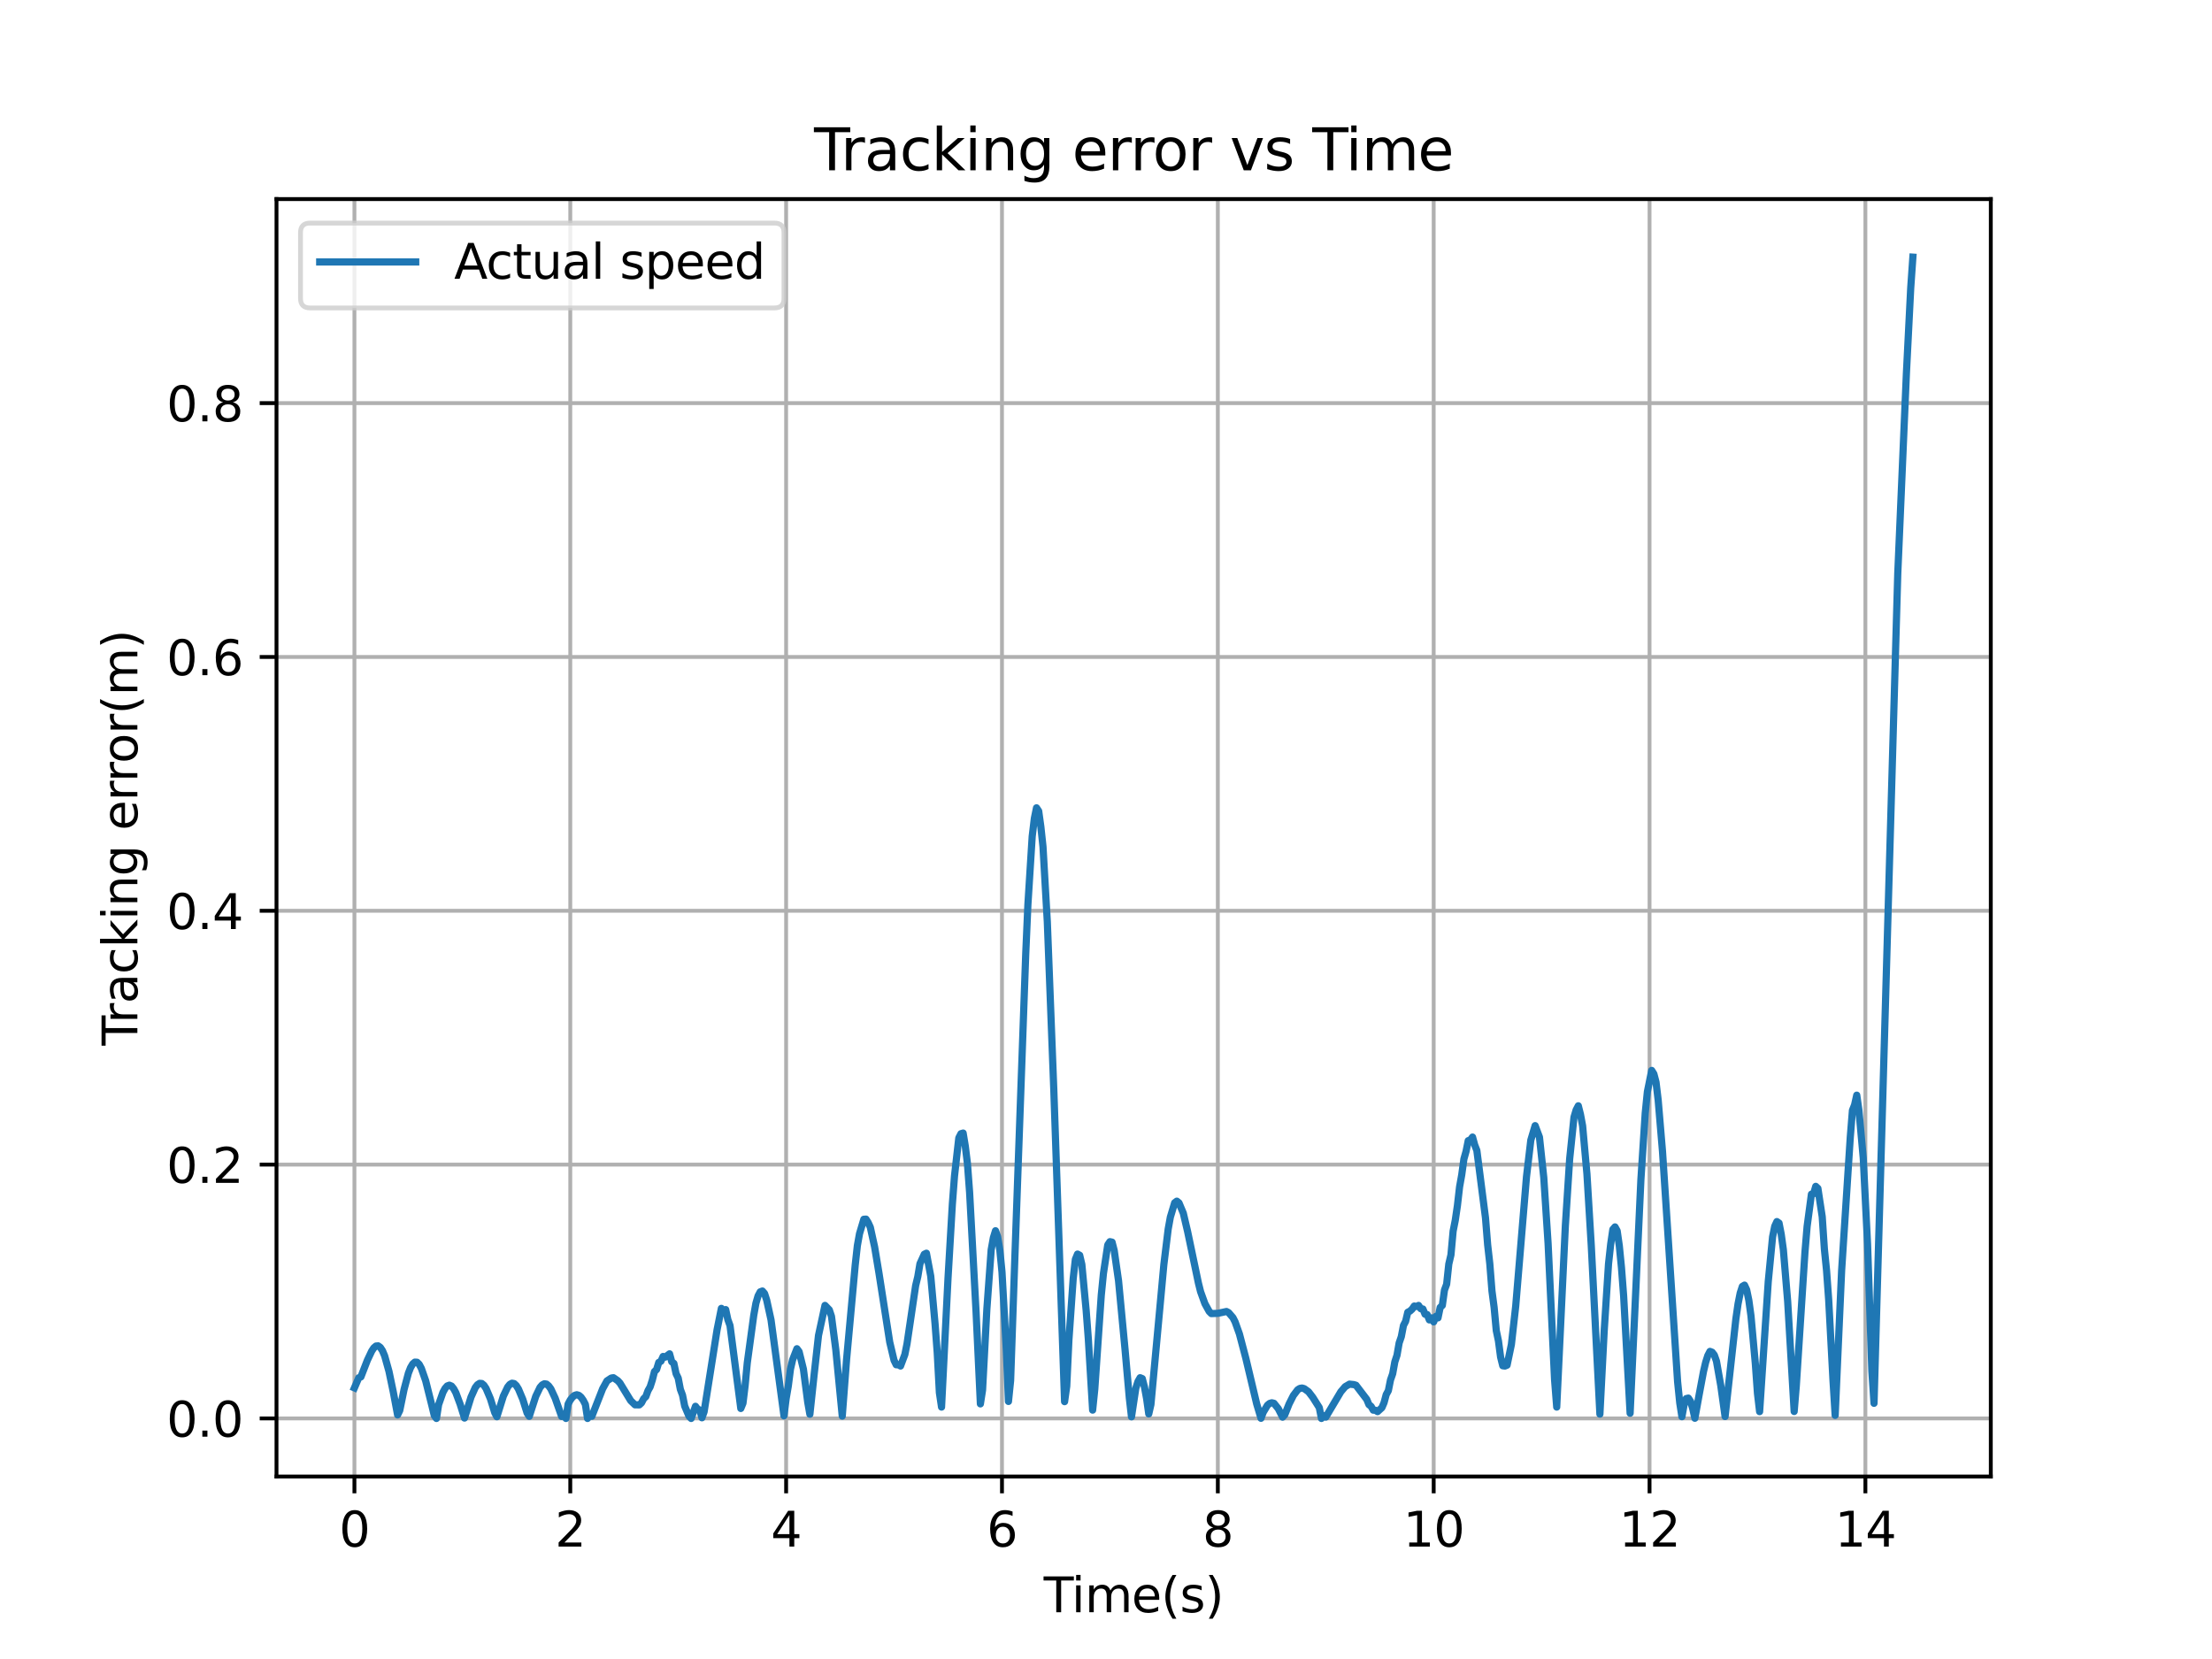 <?xml version="1.0" encoding="utf-8" standalone="no"?>
<!DOCTYPE svg PUBLIC "-//W3C//DTD SVG 1.1//EN"
  "http://www.w3.org/Graphics/SVG/1.1/DTD/svg11.dtd">
<svg xmlns:xlink="http://www.w3.org/1999/xlink" width="460.8pt" height="345.6pt" viewBox="0 0 460.8 345.6" xmlns="http://www.w3.org/2000/svg" version="1.1">
 <defs>
  <style type="text/css">*{stroke-linejoin: round; stroke-linecap: butt}</style>
 </defs>
 <g id="figure_1">
  <g id="patch_1">
   <path d="M 0 345.6 
L 460.8 345.6 
L 460.8 0 
L 0 0 
z
" style="fill: #ffffff"/>
  </g>
  <g id="axes_1">
   <g id="patch_2">
    <path d="M 57.6 307.584 
L 414.72 307.584 
L 414.72 41.472 
L 57.6 41.472 
z
" style="fill: #ffffff"/>
   </g>
   <g id="matplotlib.axis_1">
    <g id="xtick_1">
     <g id="line2d_1">
      <path d="M 73.833 307.584 
L 73.833 41.472 
" clip-path="url(#p3c7669016d)" style="fill: none; stroke: #b0b0b0; stroke-width: 0.8; stroke-linecap: square"/>
     </g>
     <g id="line2d_2">
      <defs>
       <path id="mb110197c6a" d="M 0 0 
L 0 3.5 
" style="stroke: #000000; stroke-width: 0.8"/>
      </defs>
      <g>
       <use xlink:href="#mb110197c6a" x="73.833" y="307.584" style="stroke: #000000; stroke-width: 0.8"/>
      </g>
     </g>
     <g id="text_1">
      <!-- 0 -->
      <g transform="translate(70.651 322.182) scale(0.1 -0.1)">
       <defs>
        <path id="DejaVuSans-30" d="M 2034 4250 
Q 1547 4250 1301 3770 
Q 1056 3291 1056 2328 
Q 1056 1369 1301 889 
Q 1547 409 2034 409 
Q 2525 409 2770 889 
Q 3016 1369 3016 2328 
Q 3016 3291 2770 3770 
Q 2525 4250 2034 4250 
z
M 2034 4750 
Q 2819 4750 3233 4129 
Q 3647 3509 3647 2328 
Q 3647 1150 3233 529 
Q 2819 -91 2034 -91 
Q 1250 -91 836 529 
Q 422 1150 422 2328 
Q 422 3509 836 4129 
Q 1250 4750 2034 4750 
z
" transform="scale(0.016)"/>
       </defs>
       <use xlink:href="#DejaVuSans-30"/>
      </g>
     </g>
    </g>
    <g id="xtick_2">
     <g id="line2d_3">
      <path d="M 118.799 307.584 
L 118.799 41.472 
" clip-path="url(#p3c7669016d)" style="fill: none; stroke: #b0b0b0; stroke-width: 0.8; stroke-linecap: square"/>
     </g>
     <g id="line2d_4">
      <g>
       <use xlink:href="#mb110197c6a" x="118.799" y="307.584" style="stroke: #000000; stroke-width: 0.8"/>
      </g>
     </g>
     <g id="text_2">
      <!-- 2 -->
      <g transform="translate(115.617 322.182) scale(0.1 -0.1)">
       <defs>
        <path id="DejaVuSans-32" d="M 1228 531 
L 3431 531 
L 3431 0 
L 469 0 
L 469 531 
Q 828 903 1448 1529 
Q 2069 2156 2228 2338 
Q 2531 2678 2651 2914 
Q 2772 3150 2772 3378 
Q 2772 3750 2511 3984 
Q 2250 4219 1831 4219 
Q 1534 4219 1204 4116 
Q 875 4013 500 3803 
L 500 4441 
Q 881 4594 1212 4672 
Q 1544 4750 1819 4750 
Q 2544 4750 2975 4387 
Q 3406 4025 3406 3419 
Q 3406 3131 3298 2873 
Q 3191 2616 2906 2266 
Q 2828 2175 2409 1742 
Q 1991 1309 1228 531 
z
" transform="scale(0.016)"/>
       </defs>
       <use xlink:href="#DejaVuSans-32"/>
      </g>
     </g>
    </g>
    <g id="xtick_3">
     <g id="line2d_5">
      <path d="M 163.765 307.584 
L 163.765 41.472 
" clip-path="url(#p3c7669016d)" style="fill: none; stroke: #b0b0b0; stroke-width: 0.8; stroke-linecap: square"/>
     </g>
     <g id="line2d_6">
      <g>
       <use xlink:href="#mb110197c6a" x="163.765" y="307.584" style="stroke: #000000; stroke-width: 0.8"/>
      </g>
     </g>
     <g id="text_3">
      <!-- 4 -->
      <g transform="translate(160.583 322.182) scale(0.1 -0.1)">
       <defs>
        <path id="DejaVuSans-34" d="M 2419 4116 
L 825 1625 
L 2419 1625 
L 2419 4116 
z
M 2253 4666 
L 3047 4666 
L 3047 1625 
L 3713 1625 
L 3713 1100 
L 3047 1100 
L 3047 0 
L 2419 0 
L 2419 1100 
L 313 1100 
L 313 1709 
L 2253 4666 
z
" transform="scale(0.016)"/>
       </defs>
       <use xlink:href="#DejaVuSans-34"/>
      </g>
     </g>
    </g>
    <g id="xtick_4">
     <g id="line2d_7">
      <path d="M 208.731 307.584 
L 208.731 41.472 
" clip-path="url(#p3c7669016d)" style="fill: none; stroke: #b0b0b0; stroke-width: 0.8; stroke-linecap: square"/>
     </g>
     <g id="line2d_8">
      <g>
       <use xlink:href="#mb110197c6a" x="208.731" y="307.584" style="stroke: #000000; stroke-width: 0.8"/>
      </g>
     </g>
     <g id="text_4">
      <!-- 6 -->
      <g transform="translate(205.549 322.182) scale(0.1 -0.1)">
       <defs>
        <path id="DejaVuSans-36" d="M 2113 2584 
Q 1688 2584 1439 2293 
Q 1191 2003 1191 1497 
Q 1191 994 1439 701 
Q 1688 409 2113 409 
Q 2538 409 2786 701 
Q 3034 994 3034 1497 
Q 3034 2003 2786 2293 
Q 2538 2584 2113 2584 
z
M 3366 4563 
L 3366 3988 
Q 3128 4100 2886 4159 
Q 2644 4219 2406 4219 
Q 1781 4219 1451 3797 
Q 1122 3375 1075 2522 
Q 1259 2794 1537 2939 
Q 1816 3084 2150 3084 
Q 2853 3084 3261 2657 
Q 3669 2231 3669 1497 
Q 3669 778 3244 343 
Q 2819 -91 2113 -91 
Q 1303 -91 875 529 
Q 447 1150 447 2328 
Q 447 3434 972 4092 
Q 1497 4750 2381 4750 
Q 2619 4750 2861 4703 
Q 3103 4656 3366 4563 
z
" transform="scale(0.016)"/>
       </defs>
       <use xlink:href="#DejaVuSans-36"/>
      </g>
     </g>
    </g>
    <g id="xtick_5">
     <g id="line2d_9">
      <path d="M 253.697 307.584 
L 253.697 41.472 
" clip-path="url(#p3c7669016d)" style="fill: none; stroke: #b0b0b0; stroke-width: 0.8; stroke-linecap: square"/>
     </g>
     <g id="line2d_10">
      <g>
       <use xlink:href="#mb110197c6a" x="253.697" y="307.584" style="stroke: #000000; stroke-width: 0.8"/>
      </g>
     </g>
     <g id="text_5">
      <!-- 8 -->
      <g transform="translate(250.515 322.182) scale(0.1 -0.1)">
       <defs>
        <path id="DejaVuSans-38" d="M 2034 2216 
Q 1584 2216 1326 1975 
Q 1069 1734 1069 1313 
Q 1069 891 1326 650 
Q 1584 409 2034 409 
Q 2484 409 2743 651 
Q 3003 894 3003 1313 
Q 3003 1734 2745 1975 
Q 2488 2216 2034 2216 
z
M 1403 2484 
Q 997 2584 770 2862 
Q 544 3141 544 3541 
Q 544 4100 942 4425 
Q 1341 4750 2034 4750 
Q 2731 4750 3128 4425 
Q 3525 4100 3525 3541 
Q 3525 3141 3298 2862 
Q 3072 2584 2669 2484 
Q 3125 2378 3379 2068 
Q 3634 1759 3634 1313 
Q 3634 634 3220 271 
Q 2806 -91 2034 -91 
Q 1263 -91 848 271 
Q 434 634 434 1313 
Q 434 1759 690 2068 
Q 947 2378 1403 2484 
z
M 1172 3481 
Q 1172 3119 1398 2916 
Q 1625 2713 2034 2713 
Q 2441 2713 2670 2916 
Q 2900 3119 2900 3481 
Q 2900 3844 2670 4047 
Q 2441 4250 2034 4250 
Q 1625 4250 1398 4047 
Q 1172 3844 1172 3481 
z
" transform="scale(0.016)"/>
       </defs>
       <use xlink:href="#DejaVuSans-38"/>
      </g>
     </g>
    </g>
    <g id="xtick_6">
     <g id="line2d_11">
      <path d="M 298.663 307.584 
L 298.663 41.472 
" clip-path="url(#p3c7669016d)" style="fill: none; stroke: #b0b0b0; stroke-width: 0.8; stroke-linecap: square"/>
     </g>
     <g id="line2d_12">
      <g>
       <use xlink:href="#mb110197c6a" x="298.663" y="307.584" style="stroke: #000000; stroke-width: 0.8"/>
      </g>
     </g>
     <g id="text_6">
      <!-- 10 -->
      <g transform="translate(292.3 322.182) scale(0.1 -0.1)">
       <defs>
        <path id="DejaVuSans-31" d="M 794 531 
L 1825 531 
L 1825 4091 
L 703 3866 
L 703 4441 
L 1819 4666 
L 2450 4666 
L 2450 531 
L 3481 531 
L 3481 0 
L 794 0 
L 794 531 
z
" transform="scale(0.016)"/>
       </defs>
       <use xlink:href="#DejaVuSans-31"/>
       <use xlink:href="#DejaVuSans-30" x="63.623"/>
      </g>
     </g>
    </g>
    <g id="xtick_7">
     <g id="line2d_13">
      <path d="M 343.629 307.584 
L 343.629 41.472 
" clip-path="url(#p3c7669016d)" style="fill: none; stroke: #b0b0b0; stroke-width: 0.8; stroke-linecap: square"/>
     </g>
     <g id="line2d_14">
      <g>
       <use xlink:href="#mb110197c6a" x="343.629" y="307.584" style="stroke: #000000; stroke-width: 0.8"/>
      </g>
     </g>
     <g id="text_7">
      <!-- 12 -->
      <g transform="translate(337.266 322.182) scale(0.1 -0.1)">
       <use xlink:href="#DejaVuSans-31"/>
       <use xlink:href="#DejaVuSans-32" x="63.623"/>
      </g>
     </g>
    </g>
    <g id="xtick_8">
     <g id="line2d_15">
      <path d="M 388.595 307.584 
L 388.595 41.472 
" clip-path="url(#p3c7669016d)" style="fill: none; stroke: #b0b0b0; stroke-width: 0.8; stroke-linecap: square"/>
     </g>
     <g id="line2d_16">
      <g>
       <use xlink:href="#mb110197c6a" x="388.595" y="307.584" style="stroke: #000000; stroke-width: 0.8"/>
      </g>
     </g>
     <g id="text_8">
      <!-- 14 -->
      <g transform="translate(382.232 322.182) scale(0.1 -0.1)">
       <use xlink:href="#DejaVuSans-31"/>
       <use xlink:href="#DejaVuSans-34" x="63.623"/>
      </g>
     </g>
    </g>
    <g id="text_9">
     <!-- Time(s) -->
     <g transform="translate(217.42 335.861) scale(0.1 -0.1)">
      <defs>
       <path id="DejaVuSans-54" d="M -19 4666 
L 3928 4666 
L 3928 4134 
L 2272 4134 
L 2272 0 
L 1638 0 
L 1638 4134 
L -19 4134 
L -19 4666 
z
" transform="scale(0.016)"/>
       <path id="DejaVuSans-69" d="M 603 3500 
L 1178 3500 
L 1178 0 
L 603 0 
L 603 3500 
z
M 603 4863 
L 1178 4863 
L 1178 4134 
L 603 4134 
L 603 4863 
z
" transform="scale(0.016)"/>
       <path id="DejaVuSans-6d" d="M 3328 2828 
Q 3544 3216 3844 3400 
Q 4144 3584 4550 3584 
Q 5097 3584 5394 3201 
Q 5691 2819 5691 2113 
L 5691 0 
L 5113 0 
L 5113 2094 
Q 5113 2597 4934 2840 
Q 4756 3084 4391 3084 
Q 3944 3084 3684 2787 
Q 3425 2491 3425 1978 
L 3425 0 
L 2847 0 
L 2847 2094 
Q 2847 2600 2669 2842 
Q 2491 3084 2119 3084 
Q 1678 3084 1418 2786 
Q 1159 2488 1159 1978 
L 1159 0 
L 581 0 
L 581 3500 
L 1159 3500 
L 1159 2956 
Q 1356 3278 1631 3431 
Q 1906 3584 2284 3584 
Q 2666 3584 2933 3390 
Q 3200 3197 3328 2828 
z
" transform="scale(0.016)"/>
       <path id="DejaVuSans-65" d="M 3597 1894 
L 3597 1613 
L 953 1613 
Q 991 1019 1311 708 
Q 1631 397 2203 397 
Q 2534 397 2845 478 
Q 3156 559 3463 722 
L 3463 178 
Q 3153 47 2828 -22 
Q 2503 -91 2169 -91 
Q 1331 -91 842 396 
Q 353 884 353 1716 
Q 353 2575 817 3079 
Q 1281 3584 2069 3584 
Q 2775 3584 3186 3129 
Q 3597 2675 3597 1894 
z
M 3022 2063 
Q 3016 2534 2758 2815 
Q 2500 3097 2075 3097 
Q 1594 3097 1305 2825 
Q 1016 2553 972 2059 
L 3022 2063 
z
" transform="scale(0.016)"/>
       <path id="DejaVuSans-28" d="M 1984 4856 
Q 1566 4138 1362 3434 
Q 1159 2731 1159 2009 
Q 1159 1288 1364 580 
Q 1569 -128 1984 -844 
L 1484 -844 
Q 1016 -109 783 600 
Q 550 1309 550 2009 
Q 550 2706 781 3412 
Q 1013 4119 1484 4856 
L 1984 4856 
z
" transform="scale(0.016)"/>
       <path id="DejaVuSans-73" d="M 2834 3397 
L 2834 2853 
Q 2591 2978 2328 3040 
Q 2066 3103 1784 3103 
Q 1356 3103 1142 2972 
Q 928 2841 928 2578 
Q 928 2378 1081 2264 
Q 1234 2150 1697 2047 
L 1894 2003 
Q 2506 1872 2764 1633 
Q 3022 1394 3022 966 
Q 3022 478 2636 193 
Q 2250 -91 1575 -91 
Q 1294 -91 989 -36 
Q 684 19 347 128 
L 347 722 
Q 666 556 975 473 
Q 1284 391 1588 391 
Q 1994 391 2212 530 
Q 2431 669 2431 922 
Q 2431 1156 2273 1281 
Q 2116 1406 1581 1522 
L 1381 1569 
Q 847 1681 609 1914 
Q 372 2147 372 2553 
Q 372 3047 722 3315 
Q 1072 3584 1716 3584 
Q 2034 3584 2315 3537 
Q 2597 3491 2834 3397 
z
" transform="scale(0.016)"/>
       <path id="DejaVuSans-29" d="M 513 4856 
L 1013 4856 
Q 1481 4119 1714 3412 
Q 1947 2706 1947 2009 
Q 1947 1309 1714 600 
Q 1481 -109 1013 -844 
L 513 -844 
Q 928 -128 1133 580 
Q 1338 1288 1338 2009 
Q 1338 2731 1133 3434 
Q 928 4138 513 4856 
z
" transform="scale(0.016)"/>
      </defs>
      <use xlink:href="#DejaVuSans-54"/>
      <use xlink:href="#DejaVuSans-69" x="57.959"/>
      <use xlink:href="#DejaVuSans-6d" x="85.742"/>
      <use xlink:href="#DejaVuSans-65" x="183.154"/>
      <use xlink:href="#DejaVuSans-28" x="244.678"/>
      <use xlink:href="#DejaVuSans-73" x="283.691"/>
      <use xlink:href="#DejaVuSans-29" x="335.791"/>
     </g>
    </g>
   </g>
   <g id="matplotlib.axis_2">
    <g id="ytick_1">
     <g id="line2d_17">
      <path d="M 57.6 295.488 
L 414.72 295.488 
" clip-path="url(#p3c7669016d)" style="fill: none; stroke: #b0b0b0; stroke-width: 0.8; stroke-linecap: square"/>
     </g>
     <g id="line2d_18">
      <defs>
       <path id="m7c629500cd" d="M 0 0 
L -3.5 0 
" style="stroke: #000000; stroke-width: 0.8"/>
      </defs>
      <g>
       <use xlink:href="#m7c629500cd" x="57.6" y="295.488" style="stroke: #000000; stroke-width: 0.8"/>
      </g>
     </g>
     <g id="text_10">
      <!-- 0.0 -->
      <g transform="translate(34.697 299.287) scale(0.1 -0.1)">
       <defs>
        <path id="DejaVuSans-2e" d="M 684 794 
L 1344 794 
L 1344 0 
L 684 0 
L 684 794 
z
" transform="scale(0.016)"/>
       </defs>
       <use xlink:href="#DejaVuSans-30"/>
       <use xlink:href="#DejaVuSans-2e" x="63.623"/>
       <use xlink:href="#DejaVuSans-30" x="95.41"/>
      </g>
     </g>
    </g>
    <g id="ytick_2">
     <g id="line2d_19">
      <path d="M 57.6 242.61 
L 414.72 242.61 
" clip-path="url(#p3c7669016d)" style="fill: none; stroke: #b0b0b0; stroke-width: 0.8; stroke-linecap: square"/>
     </g>
     <g id="line2d_20">
      <g>
       <use xlink:href="#m7c629500cd" x="57.6" y="242.61" style="stroke: #000000; stroke-width: 0.8"/>
      </g>
     </g>
     <g id="text_11">
      <!-- 0.2 -->
      <g transform="translate(34.697 246.409) scale(0.1 -0.1)">
       <use xlink:href="#DejaVuSans-30"/>
       <use xlink:href="#DejaVuSans-2e" x="63.623"/>
       <use xlink:href="#DejaVuSans-32" x="95.41"/>
      </g>
     </g>
    </g>
    <g id="ytick_3">
     <g id="line2d_21">
      <path d="M 57.6 189.732 
L 414.72 189.732 
" clip-path="url(#p3c7669016d)" style="fill: none; stroke: #b0b0b0; stroke-width: 0.8; stroke-linecap: square"/>
     </g>
     <g id="line2d_22">
      <g>
       <use xlink:href="#m7c629500cd" x="57.6" y="189.732" style="stroke: #000000; stroke-width: 0.8"/>
      </g>
     </g>
     <g id="text_12">
      <!-- 0.4 -->
      <g transform="translate(34.697 193.531) scale(0.1 -0.1)">
       <use xlink:href="#DejaVuSans-30"/>
       <use xlink:href="#DejaVuSans-2e" x="63.623"/>
       <use xlink:href="#DejaVuSans-34" x="95.41"/>
      </g>
     </g>
    </g>
    <g id="ytick_4">
     <g id="line2d_23">
      <path d="M 57.6 136.854 
L 414.72 136.854 
" clip-path="url(#p3c7669016d)" style="fill: none; stroke: #b0b0b0; stroke-width: 0.8; stroke-linecap: square"/>
     </g>
     <g id="line2d_24">
      <g>
       <use xlink:href="#m7c629500cd" x="57.6" y="136.854" style="stroke: #000000; stroke-width: 0.8"/>
      </g>
     </g>
     <g id="text_13">
      <!-- 0.6 -->
      <g transform="translate(34.697 140.653) scale(0.1 -0.1)">
       <use xlink:href="#DejaVuSans-30"/>
       <use xlink:href="#DejaVuSans-2e" x="63.623"/>
       <use xlink:href="#DejaVuSans-36" x="95.41"/>
      </g>
     </g>
    </g>
    <g id="ytick_5">
     <g id="line2d_25">
      <path d="M 57.6 83.976 
L 414.72 83.976 
" clip-path="url(#p3c7669016d)" style="fill: none; stroke: #b0b0b0; stroke-width: 0.8; stroke-linecap: square"/>
     </g>
     <g id="line2d_26">
      <g>
       <use xlink:href="#m7c629500cd" x="57.6" y="83.976" style="stroke: #000000; stroke-width: 0.8"/>
      </g>
     </g>
     <g id="text_14">
      <!-- 0.8 -->
      <g transform="translate(34.697 87.775) scale(0.1 -0.1)">
       <use xlink:href="#DejaVuSans-30"/>
       <use xlink:href="#DejaVuSans-2e" x="63.623"/>
       <use xlink:href="#DejaVuSans-38" x="95.41"/>
      </g>
     </g>
    </g>
    <g id="text_15">
     <!-- Tracking error(m) -->
     <g transform="translate(28.617 217.804) rotate(-90) scale(0.1 -0.1)">
      <defs>
       <path id="DejaVuSans-72" d="M 2631 2963 
Q 2534 3019 2420 3045 
Q 2306 3072 2169 3072 
Q 1681 3072 1420 2755 
Q 1159 2438 1159 1844 
L 1159 0 
L 581 0 
L 581 3500 
L 1159 3500 
L 1159 2956 
Q 1341 3275 1631 3429 
Q 1922 3584 2338 3584 
Q 2397 3584 2469 3576 
Q 2541 3569 2628 3553 
L 2631 2963 
z
" transform="scale(0.016)"/>
       <path id="DejaVuSans-61" d="M 2194 1759 
Q 1497 1759 1228 1600 
Q 959 1441 959 1056 
Q 959 750 1161 570 
Q 1363 391 1709 391 
Q 2188 391 2477 730 
Q 2766 1069 2766 1631 
L 2766 1759 
L 2194 1759 
z
M 3341 1997 
L 3341 0 
L 2766 0 
L 2766 531 
Q 2569 213 2275 61 
Q 1981 -91 1556 -91 
Q 1019 -91 701 211 
Q 384 513 384 1019 
Q 384 1609 779 1909 
Q 1175 2209 1959 2209 
L 2766 2209 
L 2766 2266 
Q 2766 2663 2505 2880 
Q 2244 3097 1772 3097 
Q 1472 3097 1187 3025 
Q 903 2953 641 2809 
L 641 3341 
Q 956 3463 1253 3523 
Q 1550 3584 1831 3584 
Q 2591 3584 2966 3190 
Q 3341 2797 3341 1997 
z
" transform="scale(0.016)"/>
       <path id="DejaVuSans-63" d="M 3122 3366 
L 3122 2828 
Q 2878 2963 2633 3030 
Q 2388 3097 2138 3097 
Q 1578 3097 1268 2742 
Q 959 2388 959 1747 
Q 959 1106 1268 751 
Q 1578 397 2138 397 
Q 2388 397 2633 464 
Q 2878 531 3122 666 
L 3122 134 
Q 2881 22 2623 -34 
Q 2366 -91 2075 -91 
Q 1284 -91 818 406 
Q 353 903 353 1747 
Q 353 2603 823 3093 
Q 1294 3584 2113 3584 
Q 2378 3584 2631 3529 
Q 2884 3475 3122 3366 
z
" transform="scale(0.016)"/>
       <path id="DejaVuSans-6b" d="M 581 4863 
L 1159 4863 
L 1159 1991 
L 2875 3500 
L 3609 3500 
L 1753 1863 
L 3688 0 
L 2938 0 
L 1159 1709 
L 1159 0 
L 581 0 
L 581 4863 
z
" transform="scale(0.016)"/>
       <path id="DejaVuSans-6e" d="M 3513 2113 
L 3513 0 
L 2938 0 
L 2938 2094 
Q 2938 2591 2744 2837 
Q 2550 3084 2163 3084 
Q 1697 3084 1428 2787 
Q 1159 2491 1159 1978 
L 1159 0 
L 581 0 
L 581 3500 
L 1159 3500 
L 1159 2956 
Q 1366 3272 1645 3428 
Q 1925 3584 2291 3584 
Q 2894 3584 3203 3211 
Q 3513 2838 3513 2113 
z
" transform="scale(0.016)"/>
       <path id="DejaVuSans-67" d="M 2906 1791 
Q 2906 2416 2648 2759 
Q 2391 3103 1925 3103 
Q 1463 3103 1205 2759 
Q 947 2416 947 1791 
Q 947 1169 1205 825 
Q 1463 481 1925 481 
Q 2391 481 2648 825 
Q 2906 1169 2906 1791 
z
M 3481 434 
Q 3481 -459 3084 -895 
Q 2688 -1331 1869 -1331 
Q 1566 -1331 1297 -1286 
Q 1028 -1241 775 -1147 
L 775 -588 
Q 1028 -725 1275 -790 
Q 1522 -856 1778 -856 
Q 2344 -856 2625 -561 
Q 2906 -266 2906 331 
L 2906 616 
Q 2728 306 2450 153 
Q 2172 0 1784 0 
Q 1141 0 747 490 
Q 353 981 353 1791 
Q 353 2603 747 3093 
Q 1141 3584 1784 3584 
Q 2172 3584 2450 3431 
Q 2728 3278 2906 2969 
L 2906 3500 
L 3481 3500 
L 3481 434 
z
" transform="scale(0.016)"/>
       <path id="DejaVuSans-20" transform="scale(0.016)"/>
       <path id="DejaVuSans-6f" d="M 1959 3097 
Q 1497 3097 1228 2736 
Q 959 2375 959 1747 
Q 959 1119 1226 758 
Q 1494 397 1959 397 
Q 2419 397 2687 759 
Q 2956 1122 2956 1747 
Q 2956 2369 2687 2733 
Q 2419 3097 1959 3097 
z
M 1959 3584 
Q 2709 3584 3137 3096 
Q 3566 2609 3566 1747 
Q 3566 888 3137 398 
Q 2709 -91 1959 -91 
Q 1206 -91 779 398 
Q 353 888 353 1747 
Q 353 2609 779 3096 
Q 1206 3584 1959 3584 
z
" transform="scale(0.016)"/>
      </defs>
      <use xlink:href="#DejaVuSans-54"/>
      <use xlink:href="#DejaVuSans-72" x="46.334"/>
      <use xlink:href="#DejaVuSans-61" x="87.447"/>
      <use xlink:href="#DejaVuSans-63" x="148.727"/>
      <use xlink:href="#DejaVuSans-6b" x="203.707"/>
      <use xlink:href="#DejaVuSans-69" x="261.617"/>
      <use xlink:href="#DejaVuSans-6e" x="289.4"/>
      <use xlink:href="#DejaVuSans-67" x="352.779"/>
      <use xlink:href="#DejaVuSans-20" x="416.256"/>
      <use xlink:href="#DejaVuSans-65" x="448.043"/>
      <use xlink:href="#DejaVuSans-72" x="509.566"/>
      <use xlink:href="#DejaVuSans-72" x="548.93"/>
      <use xlink:href="#DejaVuSans-6f" x="587.793"/>
      <use xlink:href="#DejaVuSans-72" x="648.975"/>
      <use xlink:href="#DejaVuSans-28" x="690.088"/>
      <use xlink:href="#DejaVuSans-6d" x="729.102"/>
      <use xlink:href="#DejaVuSans-29" x="826.514"/>
     </g>
    </g>
   </g>
   <g id="line2d_27">
    <path d="M 73.833 289.116 
L 74.732 287.017 
L 74.732 287.017 
L 75.182 286.835 
L 75.182 286.835 
L 76.531 283.362 
L 76.531 283.362 
L 77.43 281.457 
L 77.43 281.457 
L 77.88 280.781 
L 77.88 280.781 
L 78.329 280.404 
L 78.779 280.366 
L 78.779 280.366 
L 79.229 280.692 
L 79.229 280.692 
L 79.678 281.379 
L 79.678 281.379 
L 80.128 282.451 
L 80.128 282.451 
L 81.027 285.67 
L 81.027 285.67 
L 81.927 289.972 
L 81.927 289.972 
L 82.826 294.757 
L 82.826 294.757 
L 83.276 293.833 
L 83.276 293.833 
L 84.175 289.444 
L 84.175 289.444 
L 85.074 286.059 
L 85.074 286.059 
L 85.524 284.908 
L 85.524 284.908 
L 85.974 284.14 
L 85.974 284.14 
L 86.423 283.756 
L 86.423 283.756 
L 86.873 283.778 
L 87.323 284.212 
L 87.323 284.212 
L 87.772 285.047 
L 87.772 285.047 
L 88.672 287.626 
L 88.672 287.626 
L 90.02 293.018 
L 90.02 293.018 
L 90.47 294.899 
L 90.47 294.899 
L 90.92 295.488 
L 90.92 295.488 
L 91.369 292.623 
L 91.369 292.623 
L 92.269 290.058 
L 92.269 290.058 
L 92.718 289.229 
L 92.718 289.229 
L 93.168 288.717 
L 93.168 288.717 
L 93.618 288.552 
L 93.618 288.552 
L 94.067 288.748 
L 94.067 288.748 
L 94.517 289.303 
L 94.517 289.303 
L 94.967 290.138 
L 94.967 290.138 
L 95.866 292.544 
L 95.866 292.544 
L 96.765 295.407 
L 96.765 295.407 
L 98.114 291.054 
L 98.114 291.054 
L 99.014 289.049 
L 99.014 289.049 
L 99.463 288.466 
L 99.463 288.466 
L 99.913 288.175 
L 99.913 288.175 
L 100.363 288.207 
L 100.363 288.207 
L 100.812 288.574 
L 100.812 288.574 
L 101.262 289.257 
L 101.262 289.257 
L 102.161 291.381 
L 102.161 291.381 
L 103.061 294.275 
L 103.061 294.275 
L 103.51 295.136 
L 103.51 295.136 
L 104.859 290.823 
L 104.859 290.823 
L 105.759 288.943 
L 105.759 288.943 
L 106.208 288.39 
L 106.208 288.39 
L 106.658 288.144 
L 106.658 288.144 
L 107.108 288.226 
L 107.108 288.226 
L 107.557 288.644 
L 107.557 288.644 
L 108.007 289.369 
L 108.007 289.369 
L 108.906 291.507 
L 108.906 291.507 
L 109.806 294.366 
L 109.806 294.366 
L 110.255 295.052 
L 110.255 295.052 
L 111.604 290.883 
L 111.604 290.883 
L 112.503 289.011 
L 112.503 289.011 
L 112.953 288.497 
L 112.953 288.497 
L 113.403 288.264 
L 113.403 288.264 
L 113.852 288.333 
L 113.852 288.333 
L 114.302 288.714 
L 114.752 289.328 
L 114.752 289.328 
L 115.651 291.267 
L 115.651 291.267 
L 117 295.08 
L 117 295.08 
L 117.45 294.622 
L 117.899 295.488 
L 117.899 295.488 
L 118.349 292.478 
L 118.349 292.478 
L 118.799 291.644 
L 119.248 291.065 
L 119.248 291.065 
L 119.698 290.681 
L 120.148 290.548 
L 120.148 290.548 
L 120.597 290.674 
L 120.597 290.674 
L 121.047 291.063 
L 121.497 291.7 
L 121.497 291.7 
L 121.946 292.566 
L 121.946 292.566 
L 122.396 295.488 
L 122.396 295.488 
L 122.846 294.714 
L 122.846 294.714 
L 123.295 295.038 
L 123.295 295.038 
L 125.544 289.299 
L 125.544 289.299 
L 126.443 287.665 
L 126.443 287.665 
L 127.342 287.071 
L 127.342 287.071 
L 127.792 287 
L 127.792 287 
L 128.691 287.621 
L 128.691 287.621 
L 129.141 288.108 
L 129.141 288.108 
L 131.389 291.787 
L 131.389 291.787 
L 132.289 292.655 
L 132.289 292.655 
L 133.188 292.658 
L 133.188 292.658 
L 133.638 292.238 
L 133.638 292.238 
L 134.087 291.376 
L 134.087 291.376 
L 134.537 290.943 
L 134.537 290.943 
L 134.986 289.705 
L 134.986 289.705 
L 135.436 288.905 
L 135.436 288.905 
L 135.886 287.508 
L 135.886 287.508 
L 136.335 285.73 
L 136.335 285.73 
L 136.785 285.288 
L 137.235 283.815 
L 137.235 283.815 
L 137.684 283.572 
L 137.684 283.572 
L 138.134 282.571 
L 138.134 282.571 
L 138.584 282.711 
L 138.584 282.711 
L 139.483 282.027 
L 139.483 282.027 
L 139.933 283.672 
L 139.933 283.672 
L 140.382 284.026 
L 140.382 284.026 
L 140.832 286.146 
L 140.832 286.146 
L 141.282 287.083 
L 141.282 287.083 
L 141.731 289.425 
L 141.731 289.425 
L 142.181 290.63 
L 142.181 290.63 
L 142.631 292.904 
L 142.631 292.904 
L 143.53 295.025 
L 143.53 295.025 
L 143.98 295.488 
L 143.98 295.488 
L 144.879 292.957 
L 144.879 292.957 
L 145.329 293.55 
L 145.329 293.55 
L 145.778 293.734 
L 145.778 293.734 
L 146.228 295.351 
L 146.228 295.351 
L 146.678 294.089 
L 146.678 294.089 
L 149.376 277.032 
L 149.376 277.032 
L 150.275 272.555 
L 150.275 272.555 
L 150.725 273.316 
L 150.725 273.316 
L 151.174 272.81 
L 151.174 272.81 
L 151.624 274.889 
L 151.624 274.889 
L 152.074 276.137 
L 154.322 293.411 
L 154.322 293.411 
L 154.772 292.318 
L 154.772 292.318 
L 155.221 288.648 
L 155.221 288.648 
L 155.671 283.908 
L 155.671 283.908 
L 157.02 274.006 
L 157.02 274.006 
L 157.469 271.496 
L 157.469 271.496 
L 157.919 269.958 
L 157.919 269.958 
L 158.369 269.112 
L 158.369 269.112 
L 158.818 268.941 
L 158.818 268.941 
L 159.268 269.458 
L 159.268 269.458 
L 159.718 270.849 
L 159.718 270.849 
L 160.617 274.944 
L 160.617 274.944 
L 163.315 294.939 
L 163.315 294.939 
L 163.765 291.365 
L 163.765 291.365 
L 164.214 288.756 
L 164.214 288.756 
L 164.664 285.241 
L 164.664 285.241 
L 165.114 283.275 
L 165.114 283.275 
L 166.013 280.965 
L 166.013 280.965 
L 166.463 281.559 
L 166.463 281.559 
L 167.362 285.201 
L 167.362 285.201 
L 168.261 292.084 
L 168.261 292.084 
L 168.711 294.622 
L 168.711 294.622 
L 169.61 286.248 
L 169.61 286.248 
L 170.51 278.189 
L 170.51 278.189 
L 171.859 271.937 
L 171.859 271.937 
L 172.758 272.864 
L 172.758 272.864 
L 173.208 274.218 
L 173.208 274.218 
L 174.107 281.112 
L 174.107 281.112 
L 175.456 295.002 
L 175.456 295.002 
L 176.355 283.226 
L 176.355 283.226 
L 178.154 263.561 
L 178.154 263.561 
L 178.604 259.49 
L 178.604 259.49 
L 179.053 256.998 
L 179.053 256.998 
L 179.952 253.995 
L 179.952 253.995 
L 180.402 253.966 
L 180.402 253.966 
L 180.852 254.68 
L 181.301 255.665 
L 181.301 255.665 
L 182.201 259.772 
L 182.201 259.772 
L 183.1 265.18 
L 183.1 265.18 
L 185.348 279.595 
L 185.348 279.595 
L 186.248 283.383 
L 186.248 283.383 
L 186.697 284.303 
L 186.697 284.303 
L 187.147 284.311 
L 187.147 284.311 
L 187.597 284.568 
L 187.597 284.568 
L 188.496 282.178 
L 188.496 282.178 
L 188.946 279.943 
L 188.946 279.943 
L 190.744 267.818 
L 190.744 267.818 
L 191.194 265.945 
L 191.194 265.945 
L 191.644 263.263 
L 191.644 263.263 
L 192.543 261.282 
L 192.543 261.282 
L 192.993 261.067 
L 192.993 261.067 
L 193.892 265.853 
L 193.892 265.853 
L 194.791 275.802 
L 194.791 275.802 
L 195.241 281.757 
L 195.241 281.757 
L 195.691 290.121 
L 195.691 290.121 
L 196.14 293.122 
L 196.14 293.122 
L 197.489 266.272 
L 197.489 266.272 
L 198.389 250.907 
L 198.389 250.907 
L 198.838 245.01 
L 198.838 245.01 
L 199.738 237.041 
L 199.738 237.041 
L 200.187 236.171 
L 200.187 236.171 
L 200.637 236.036 
L 200.637 236.036 
L 201.087 238.758 
L 201.087 238.758 
L 201.536 242.4 
L 201.536 242.4 
L 201.986 248.389 
L 201.986 248.389 
L 203.335 273.341 
L 203.335 273.341 
L 204.234 292.453 
L 204.234 292.453 
L 204.684 289.572 
L 204.684 289.572 
L 205.583 272.691 
L 205.583 272.691 
L 206.482 260.349 
L 206.482 260.349 
L 206.932 257.847 
L 206.932 257.847 
L 207.382 256.388 
L 207.382 256.388 
L 207.831 257.633 
L 207.831 257.633 
L 208.281 260.385 
L 208.281 260.385 
L 208.731 264.963 
L 208.731 264.963 
L 209.63 281.115 
L 209.63 281.115 
L 210.08 291.948 
L 210.08 291.948 
L 210.529 287.595 
L 210.529 287.595 
L 211.429 261.538 
L 211.429 261.538 
L 213.677 198.768 
L 213.677 198.768 
L 214.127 188.502 
L 214.127 188.502 
L 215.026 174.229 
L 215.026 174.229 
L 215.476 170.48 
L 215.476 170.48 
L 215.925 168.286 
L 215.925 168.286 
L 216.375 168.962 
L 216.375 168.962 
L 216.825 172.197 
L 217.274 176.38 
L 217.274 176.38 
L 218.174 192.007 
L 218.174 192.007 
L 219.523 226.918 
L 219.523 226.918 
L 221.771 291.988 
L 221.771 291.988 
L 222.221 288.764 
L 222.221 288.764 
L 222.67 279.169 
L 222.67 279.169 
L 223.57 266.3 
L 223.57 266.3 
L 224.019 262.344 
L 224.019 262.344 
L 224.469 261.246 
L 224.469 261.246 
L 224.918 261.49 
L 224.918 261.49 
L 225.368 263.403 
L 225.368 263.403 
L 226.267 272.984 
L 226.267 272.984 
L 226.717 278.909 
L 226.717 278.909 
L 227.616 293.751 
L 227.616 293.751 
L 228.066 289.355 
L 228.066 289.355 
L 229.415 269.806 
L 229.415 269.806 
L 229.865 265.28 
L 229.865 265.28 
L 230.764 259.334 
L 230.764 259.334 
L 231.214 258.663 
L 231.214 258.663 
L 231.663 258.759 
L 231.663 258.759 
L 232.113 260.514 
L 232.113 260.514 
L 233.012 266.804 
L 233.012 266.804 
L 234.361 281.05 
L 234.361 281.05 
L 235.261 291.242 
L 235.261 291.242 
L 235.71 295.15 
L 235.71 295.15 
L 236.61 289.197 
L 236.61 289.197 
L 237.059 287.793 
L 237.059 287.793 
L 237.509 287.002 
L 237.509 287.002 
L 237.959 287.189 
L 237.959 287.189 
L 238.408 288.922 
L 238.408 288.922 
L 238.858 291.356 
L 238.858 291.356 
L 239.308 294.547 
L 239.308 294.547 
L 239.757 292.587 
L 239.757 292.587 
L 242.455 263.397 
L 242.455 263.397 
L 243.355 256.037 
L 243.355 256.037 
L 243.804 253.554 
L 243.804 253.554 
L 244.704 250.557 
L 244.704 250.557 
L 245.153 250.223 
L 245.153 250.223 
L 245.603 250.585 
L 245.603 250.585 
L 246.502 252.724 
L 246.502 252.724 
L 247.402 256.558 
L 247.402 256.558 
L 249.65 267.275 
L 249.65 267.275 
L 250.099 269.073 
L 250.099 269.073 
L 250.999 271.569 
L 250.999 271.569 
L 251.898 273.199 
L 251.898 273.199 
L 252.348 273.646 
L 252.348 273.646 
L 253.697 273.592 
L 253.697 273.592 
L 255.495 273.209 
L 255.495 273.209 
L 255.945 273.442 
L 255.945 273.442 
L 256.844 274.485 
L 256.844 274.485 
L 257.294 275.368 
L 257.294 275.368 
L 258.193 277.881 
L 258.193 277.881 
L 259.542 283.007 
L 259.542 283.007 
L 261.791 292.455 
L 261.791 292.455 
L 262.69 295.455 
L 262.69 295.455 
L 263.14 294.229 
L 263.14 294.229 
L 264.039 292.726 
L 264.039 292.726 
L 264.489 292.357 
L 264.489 292.357 
L 264.938 292.225 
L 264.938 292.225 
L 265.388 292.329 
L 265.388 292.329 
L 266.287 293.447 
L 266.287 293.447 
L 267.187 295.218 
L 267.187 295.218 
L 267.636 294.74 
L 267.636 294.74 
L 268.536 292.481 
L 268.536 292.481 
L 269.435 290.7 
L 269.435 290.7 
L 270.334 289.515 
L 270.334 289.515 
L 270.784 289.233 
L 270.784 289.233 
L 271.233 289.152 
L 271.683 289.276 
L 271.683 289.276 
L 272.582 289.92 
L 272.582 289.92 
L 273.482 291.093 
L 273.482 291.093 
L 274.831 293.234 
L 274.831 293.234 
L 275.28 295.488 
L 275.28 295.488 
L 275.73 294.898 
L 275.73 294.898 
L 276.18 295.215 
L 276.18 295.215 
L 279.327 289.918 
L 279.327 289.918 
L 280.227 288.867 
L 280.227 288.867 
L 281.126 288.34 
L 281.126 288.34 
L 282.025 288.435 
L 282.025 288.435 
L 282.475 288.572 
L 282.475 288.572 
L 284.723 291.521 
L 284.723 291.521 
L 285.173 292.609 
L 285.173 292.609 
L 285.623 292.971 
L 285.623 292.971 
L 286.072 293.759 
L 286.072 293.759 
L 286.522 293.782 
L 286.522 293.782 
L 286.972 294.067 
L 286.972 294.067 
L 287.871 293.25 
L 287.871 293.25 
L 288.321 292.205 
L 288.321 292.205 
L 288.77 290.529 
L 288.77 290.529 
L 289.22 289.696 
L 289.22 289.696 
L 289.67 287.453 
L 289.67 287.453 
L 290.119 286.177 
L 290.119 286.177 
L 290.569 283.691 
L 290.569 283.691 
L 291.019 282.326 
L 291.019 282.326 
L 291.468 279.759 
L 291.468 279.759 
L 291.918 278.446 
L 291.918 278.446 
L 292.368 276.11 
L 292.368 276.11 
L 292.817 275.252 
L 292.817 275.252 
L 293.267 273.359 
L 293.267 273.359 
L 293.716 273.131 
L 293.716 273.131 
L 294.166 272.722 
L 294.166 272.722 
L 294.616 272.071 
L 295.065 272.173 
L 295.065 272.173 
L 295.515 271.945 
L 295.515 271.945 
L 295.965 272.622 
L 296.414 272.683 
L 296.414 272.683 
L 296.864 273.779 
L 296.864 273.779 
L 297.314 273.85 
L 297.314 273.85 
L 297.763 274.964 
L 297.763 274.964 
L 298.213 274.53 
L 298.213 274.53 
L 298.663 275.367 
L 298.663 275.367 
L 299.112 274.222 
L 299.112 274.222 
L 299.562 274.54 
L 299.562 274.54 
L 300.012 272.367 
L 300.012 272.367 
L 300.461 271.94 
L 300.461 271.94 
L 300.911 268.74 
L 300.911 268.74 
L 301.361 267.527 
L 301.361 267.527 
L 301.81 263.325 
L 301.81 263.325 
L 302.26 261.408 
L 302.26 261.408 
L 302.71 256.471 
L 302.71 256.471 
L 303.159 254.201 
L 303.159 254.201 
L 303.609 251.136 
L 303.609 251.136 
L 304.059 247.231 
L 304.508 244.72 
L 304.508 244.72 
L 304.958 241.44 
L 304.958 241.44 
L 305.408 239.843 
L 305.408 239.843 
L 305.857 237.624 
L 305.857 237.624 
L 306.307 237.461 
L 306.307 237.461 
L 306.757 236.871 
L 306.757 236.871 
L 307.206 238.51 
L 307.206 238.51 
L 307.656 239.671 
L 307.656 239.671 
L 309.455 253.713 
L 309.455 253.713 
L 309.904 259.299 
L 309.904 259.299 
L 310.354 263.272 
L 310.354 263.272 
L 310.804 268.943 
L 310.804 268.943 
L 311.253 272.361 
L 311.703 277.188 
L 311.703 277.188 
L 312.153 279.331 
L 312.153 279.331 
L 312.602 282.705 
L 312.602 282.705 
L 313.052 284.515 
L 313.052 284.515 
L 313.502 284.572 
L 313.502 284.572 
L 313.951 284.392 
L 313.951 284.392 
L 314.851 280.081 
L 314.851 280.081 
L 315.75 272.089 
L 315.75 272.089 
L 317.998 245.116 
L 317.998 245.116 
L 318.897 237.512 
L 318.897 237.512 
L 319.797 234.491 
L 319.797 234.491 
L 320.696 236.889 
L 320.696 236.889 
L 321.595 245.285 
L 321.595 245.285 
L 322.495 259.04 
L 322.495 259.04 
L 323.844 287.404 
L 323.844 287.404 
L 324.293 293.12 
L 324.293 293.12 
L 326.092 255.338 
L 326.092 255.338 
L 326.991 241.409 
L 326.991 241.409 
L 327.891 232.727 
L 327.891 232.727 
L 328.34 231.218 
L 328.34 231.218 
L 328.79 230.359 
L 328.79 230.359 
L 329.24 232.149 
L 329.24 232.149 
L 329.689 234.545 
L 329.689 234.545 
L 330.589 244.561 
L 330.589 244.561 
L 331.488 259.438 
L 331.488 259.438 
L 333.287 294.596 
L 333.287 294.596 
L 334.186 277.203 
L 334.186 277.203 
L 335.085 263.275 
L 335.085 263.275 
L 335.535 259.173 
L 335.535 259.173 
L 335.985 256.106 
L 335.985 256.106 
L 336.434 255.59 
L 336.434 255.59 
L 336.884 256.401 
L 336.884 256.401 
L 337.334 259.543 
L 337.334 259.543 
L 337.783 264.076 
L 337.783 264.076 
L 338.233 269.966 
L 338.233 269.966 
L 339.582 294.409 
L 339.582 294.409 
L 341.83 245.719 
L 341.83 245.719 
L 342.729 231.902 
L 342.729 231.902 
L 343.179 227.43 
L 343.179 227.43 
L 344.078 222.988 
L 344.078 222.988 
L 344.528 223.713 
L 344.528 223.713 
L 344.978 225.423 
L 345.427 229.155 
L 345.427 229.155 
L 346.327 239.844 
L 346.327 239.844 
L 349.474 287.821 
L 349.474 287.821 
L 349.924 292.258 
L 349.924 292.258 
L 350.374 295.125 
L 350.374 295.125 
L 350.823 292.669 
L 350.823 292.669 
L 351.273 291.348 
L 351.273 291.348 
L 351.723 291.25 
L 351.723 291.25 
L 352.172 291.937 
L 352.172 291.937 
L 352.622 293.425 
L 352.622 293.425 
L 353.072 295.449 
L 353.072 295.449 
L 353.971 290.511 
L 353.971 290.511 
L 354.87 285.704 
L 354.87 285.704 
L 355.32 283.79 
L 355.32 283.79 
L 355.77 282.378 
L 355.77 282.378 
L 356.219 281.519 
L 356.219 281.519 
L 356.669 281.695 
L 356.669 281.695 
L 357.119 282.27 
L 357.119 282.27 
L 357.568 283.548 
L 357.568 283.548 
L 358.468 288.64 
L 358.468 288.64 
L 359.367 295.09 
L 359.367 295.09 
L 361.615 274.744 
L 361.615 274.744 
L 362.065 271.625 
L 362.065 271.625 
L 362.514 269.364 
L 362.514 269.364 
L 362.964 267.981 
L 362.964 267.981 
L 363.414 267.713 
L 363.414 267.713 
L 363.863 268.69 
L 363.863 268.69 
L 364.313 270.872 
L 364.313 270.872 
L 364.763 274.134 
L 364.763 274.134 
L 365.662 283.994 
L 365.662 283.994 
L 366.112 290.254 
L 366.112 290.254 
L 366.561 294.068 
L 368.36 266.96 
L 368.36 266.96 
L 369.259 257.669 
L 369.259 257.669 
L 369.709 255.451 
L 369.709 255.451 
L 370.159 254.477 
L 370.608 254.788 
L 370.608 254.788 
L 371.058 257.094 
L 371.058 257.094 
L 371.508 260.361 
L 372.407 271.143 
L 372.407 271.143 
L 373.756 294.037 
L 373.756 294.037 
L 374.206 288.614 
L 374.206 288.614 
L 376.004 260.862 
L 376.004 260.862 
L 376.454 255.485 
L 376.454 255.485 
L 377.353 248.767 
L 377.353 248.767 
L 377.803 248.684 
L 377.803 248.684 
L 378.253 247.138 
L 378.253 247.138 
L 378.702 247.563 
L 378.702 247.563 
L 379.602 253.467 
L 379.602 253.467 
L 380.051 260.207 
L 380.051 260.207 
L 380.501 264.625 
L 380.501 264.625 
L 380.951 270.819 
L 380.951 270.819 
L 381.85 287.603 
L 381.85 287.603 
L 382.3 294.849 
L 382.3 294.849 
L 383.648 264.634 
L 383.648 264.634 
L 385.447 236.901 
L 385.447 236.901 
L 385.897 231.3 
L 385.897 231.3 
L 386.346 230.167 
L 386.346 230.167 
L 386.796 228.142 
L 386.796 228.142 
L 387.246 231.288 
L 387.246 231.288 
L 388.145 241.191 
L 388.145 241.191 
L 389.044 259.167 
L 389.044 259.167 
L 389.944 285.625 
L 389.944 285.625 
L 390.393 292.337 
L 390.393 292.337 
L 395.34 119.481 
L 395.34 119.481 
L 397.138 77.789 
L 397.138 77.789 
L 398.038 59.995 
L 398.038 59.995 
L 398.487 53.568 
L 398.487 53.568 
" clip-path="url(#p3c7669016d)" style="fill: none; stroke: #1f77b4; stroke-width: 1.5; stroke-linecap: square"/>
   </g>
   <g id="patch_3">
    <path d="M 57.6 307.584 
L 57.6 41.472 
" style="fill: none; stroke: #000000; stroke-width: 0.8; stroke-linejoin: miter; stroke-linecap: square"/>
   </g>
   <g id="patch_4">
    <path d="M 414.72 307.584 
L 414.72 41.472 
" style="fill: none; stroke: #000000; stroke-width: 0.8; stroke-linejoin: miter; stroke-linecap: square"/>
   </g>
   <g id="patch_5">
    <path d="M 57.6 307.584 
L 414.72 307.584 
" style="fill: none; stroke: #000000; stroke-width: 0.8; stroke-linejoin: miter; stroke-linecap: square"/>
   </g>
   <g id="patch_6">
    <path d="M 57.6 41.472 
L 414.72 41.472 
" style="fill: none; stroke: #000000; stroke-width: 0.8; stroke-linejoin: miter; stroke-linecap: square"/>
   </g>
   <g id="text_16">
    <!-- Tracking error vs Time -->
    <g transform="translate(169.584 35.472) scale(0.12 -0.12)">
     <defs>
      <path id="DejaVuSans-76" d="M 191 3500 
L 800 3500 
L 1894 563 
L 2988 3500 
L 3597 3500 
L 2284 0 
L 1503 0 
L 191 3500 
z
" transform="scale(0.016)"/>
     </defs>
     <use xlink:href="#DejaVuSans-54"/>
     <use xlink:href="#DejaVuSans-72" x="46.334"/>
     <use xlink:href="#DejaVuSans-61" x="87.447"/>
     <use xlink:href="#DejaVuSans-63" x="148.727"/>
     <use xlink:href="#DejaVuSans-6b" x="203.707"/>
     <use xlink:href="#DejaVuSans-69" x="261.617"/>
     <use xlink:href="#DejaVuSans-6e" x="289.4"/>
     <use xlink:href="#DejaVuSans-67" x="352.779"/>
     <use xlink:href="#DejaVuSans-20" x="416.256"/>
     <use xlink:href="#DejaVuSans-65" x="448.043"/>
     <use xlink:href="#DejaVuSans-72" x="509.566"/>
     <use xlink:href="#DejaVuSans-72" x="548.93"/>
     <use xlink:href="#DejaVuSans-6f" x="587.793"/>
     <use xlink:href="#DejaVuSans-72" x="648.975"/>
     <use xlink:href="#DejaVuSans-20" x="690.088"/>
     <use xlink:href="#DejaVuSans-76" x="721.875"/>
     <use xlink:href="#DejaVuSans-73" x="781.055"/>
     <use xlink:href="#DejaVuSans-20" x="833.154"/>
     <use xlink:href="#DejaVuSans-54" x="864.941"/>
     <use xlink:href="#DejaVuSans-69" x="922.9"/>
     <use xlink:href="#DejaVuSans-6d" x="950.684"/>
     <use xlink:href="#DejaVuSans-65" x="1048.096"/>
    </g>
   </g>
   <g id="legend_1">
    <g id="patch_7">
     <path d="M 64.6 64.15 
L 161.319 64.15 
Q 163.319 64.15 163.319 62.15 
L 163.319 48.472 
Q 163.319 46.472 161.319 46.472 
L 64.6 46.472 
Q 62.6 46.472 62.6 48.472 
L 62.6 62.15 
Q 62.6 64.15 64.6 64.15 
z
" style="fill: #ffffff; opacity: 0.8; stroke: #cccccc; stroke-linejoin: miter"/>
    </g>
    <g id="line2d_28">
     <path d="M 66.6 54.57 
L 76.6 54.57 
L 86.6 54.57 
" style="fill: none; stroke: #1f77b4; stroke-width: 1.5; stroke-linecap: square"/>
    </g>
    <g id="text_17">
     <!-- Actual speed -->
     <g transform="translate(94.6 58.07) scale(0.1 -0.1)">
      <defs>
       <path id="DejaVuSans-41" d="M 2188 4044 
L 1331 1722 
L 3047 1722 
L 2188 4044 
z
M 1831 4666 
L 2547 4666 
L 4325 0 
L 3669 0 
L 3244 1197 
L 1141 1197 
L 716 0 
L 50 0 
L 1831 4666 
z
" transform="scale(0.016)"/>
       <path id="DejaVuSans-74" d="M 1172 4494 
L 1172 3500 
L 2356 3500 
L 2356 3053 
L 1172 3053 
L 1172 1153 
Q 1172 725 1289 603 
Q 1406 481 1766 481 
L 2356 481 
L 2356 0 
L 1766 0 
Q 1100 0 847 248 
Q 594 497 594 1153 
L 594 3053 
L 172 3053 
L 172 3500 
L 594 3500 
L 594 4494 
L 1172 4494 
z
" transform="scale(0.016)"/>
       <path id="DejaVuSans-75" d="M 544 1381 
L 544 3500 
L 1119 3500 
L 1119 1403 
Q 1119 906 1312 657 
Q 1506 409 1894 409 
Q 2359 409 2629 706 
Q 2900 1003 2900 1516 
L 2900 3500 
L 3475 3500 
L 3475 0 
L 2900 0 
L 2900 538 
Q 2691 219 2414 64 
Q 2138 -91 1772 -91 
Q 1169 -91 856 284 
Q 544 659 544 1381 
z
M 1991 3584 
L 1991 3584 
z
" transform="scale(0.016)"/>
       <path id="DejaVuSans-6c" d="M 603 4863 
L 1178 4863 
L 1178 0 
L 603 0 
L 603 4863 
z
" transform="scale(0.016)"/>
       <path id="DejaVuSans-70" d="M 1159 525 
L 1159 -1331 
L 581 -1331 
L 581 3500 
L 1159 3500 
L 1159 2969 
Q 1341 3281 1617 3432 
Q 1894 3584 2278 3584 
Q 2916 3584 3314 3078 
Q 3713 2572 3713 1747 
Q 3713 922 3314 415 
Q 2916 -91 2278 -91 
Q 1894 -91 1617 61 
Q 1341 213 1159 525 
z
M 3116 1747 
Q 3116 2381 2855 2742 
Q 2594 3103 2138 3103 
Q 1681 3103 1420 2742 
Q 1159 2381 1159 1747 
Q 1159 1113 1420 752 
Q 1681 391 2138 391 
Q 2594 391 2855 752 
Q 3116 1113 3116 1747 
z
" transform="scale(0.016)"/>
       <path id="DejaVuSans-64" d="M 2906 2969 
L 2906 4863 
L 3481 4863 
L 3481 0 
L 2906 0 
L 2906 525 
Q 2725 213 2448 61 
Q 2172 -91 1784 -91 
Q 1150 -91 751 415 
Q 353 922 353 1747 
Q 353 2572 751 3078 
Q 1150 3584 1784 3584 
Q 2172 3584 2448 3432 
Q 2725 3281 2906 2969 
z
M 947 1747 
Q 947 1113 1208 752 
Q 1469 391 1925 391 
Q 2381 391 2643 752 
Q 2906 1113 2906 1747 
Q 2906 2381 2643 2742 
Q 2381 3103 1925 3103 
Q 1469 3103 1208 2742 
Q 947 2381 947 1747 
z
" transform="scale(0.016)"/>
      </defs>
      <use xlink:href="#DejaVuSans-41"/>
      <use xlink:href="#DejaVuSans-63" x="66.658"/>
      <use xlink:href="#DejaVuSans-74" x="121.639"/>
      <use xlink:href="#DejaVuSans-75" x="160.848"/>
      <use xlink:href="#DejaVuSans-61" x="224.227"/>
      <use xlink:href="#DejaVuSans-6c" x="285.506"/>
      <use xlink:href="#DejaVuSans-20" x="313.289"/>
      <use xlink:href="#DejaVuSans-73" x="345.076"/>
      <use xlink:href="#DejaVuSans-70" x="397.176"/>
      <use xlink:href="#DejaVuSans-65" x="460.652"/>
      <use xlink:href="#DejaVuSans-65" x="522.176"/>
      <use xlink:href="#DejaVuSans-64" x="583.699"/>
     </g>
    </g>
   </g>
  </g>
 </g>
 <defs>
  <clipPath id="p3c7669016d">
   <rect x="57.6" y="41.472" width="357.12" height="266.112"/>
  </clipPath>
 </defs>
</svg>
